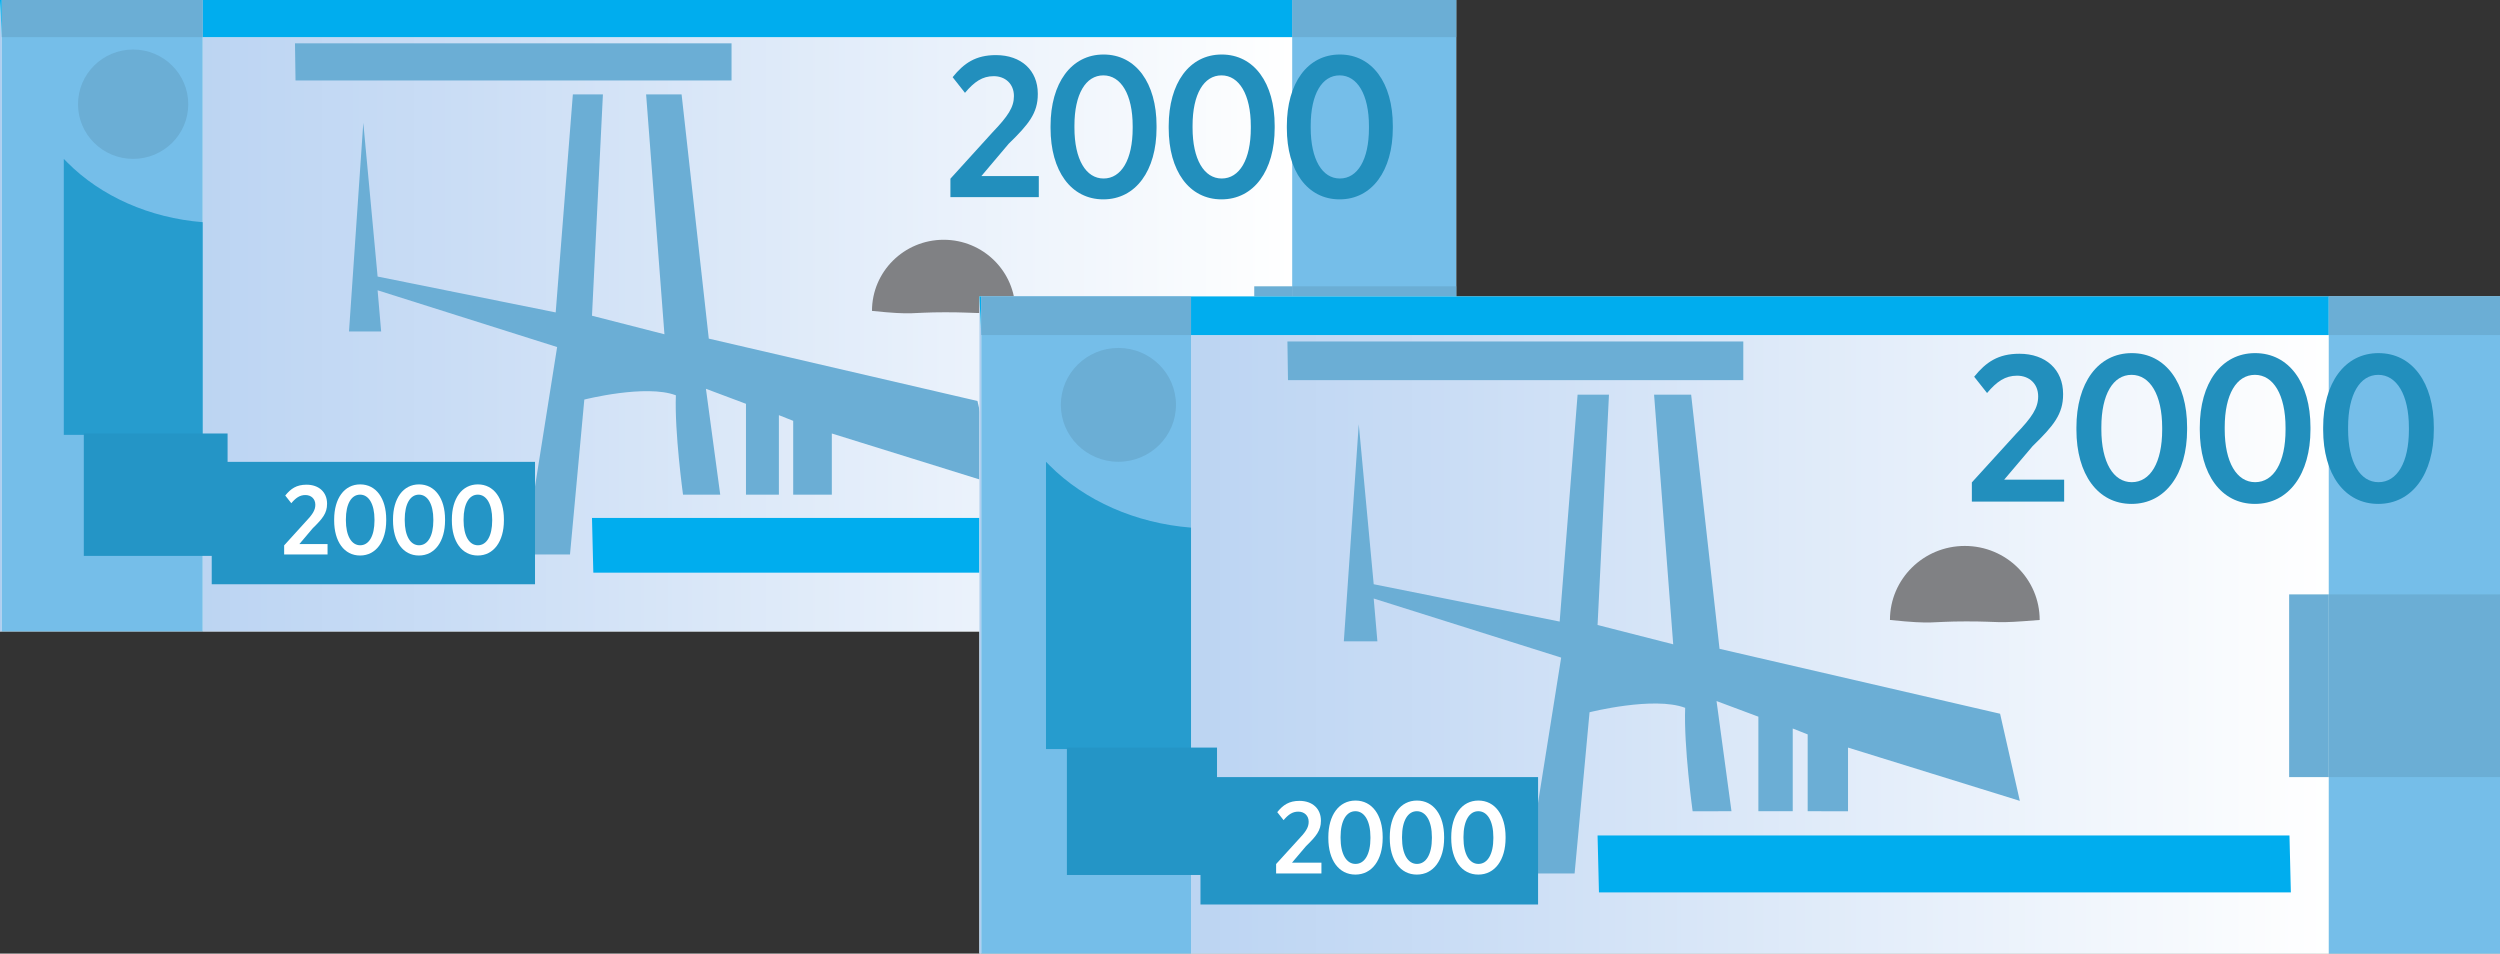 <svg width="194" height="74" viewBox="0 0 194 74" fill="none" xmlns="http://www.w3.org/2000/svg">
<rect x="0" y="0" width="194" height="74" fill="#333333" stroke="none"/>
<path d="M113 49H0V0H113V49Z" fill="#F8FDF5"/>
<path d="M0 0V49H100.275V35.84H97.33V22.218H100.275V2.882H15.727V49H0.14V2.873L0 0Z" fill="url(#paint0_linear)"/>
<path d="M15.727 49H0.14V0H15.727V49Z" fill="#75BEE9"/>
<path d="M14.609 8.087C14.609 10.43 12.694 12.33 10.331 12.33C7.969 12.33 6.054 10.43 6.054 8.087C6.054 5.743 7.969 3.843 10.331 3.843C12.694 3.843 14.609 5.743 14.609 8.087Z" fill="#6BAED5"/>
<path d="M15.727 33.748H4.95V12.33L5.223 12.605C7.842 15.244 11.621 16.912 15.727 17.241V33.748H15.727Z" fill="#269CCE"/>
<path d="M28.192 9.53L27.083 25.72H29.577L29.302 22.526L43.233 26.931L40.679 43.024H44.232L45.343 31.006C45.343 31.006 50.116 29.794 52.448 30.675C52.337 33.539 53.003 38.388 53.003 38.388L55.89 38.384L54.78 30.17L57.888 31.336V38.384H60.442V32.217L61.552 32.657V38.384L64.55 38.388V33.639L77.317 37.612L75.851 31.116L55.002 26.277L52.892 7.327H50.138L51.56 25.939L45.938 24.5L46.786 7.327H44.454L43.122 24.244L29.302 21.46L28.192 9.53Z" fill="#6BAED5"/>
<path d="M17.66 33.639H6.503V43.137H17.66V33.639Z" fill="#2495C6"/>
<path d="M41.517 35.84H16.43V45.338H41.517V35.84Z" fill="#2495C6"/>
<path d="M97.459 44.437H46.042L45.938 40.19H97.356L97.459 44.437Z" fill="#00ADEE"/>
<path d="M56.768 6.245H22.933L22.891 3.363H56.768V6.245Z" fill="#6BAED5"/>
<path d="M113 49H100.275V0H113V49Z" fill="#75BEE9"/>
<path d="M100.275 22.218H97.33V35.84H100.275V22.218Z" fill="#6BAED5"/>
<path d="M113 22.218H100.275V35.84H113V22.218Z" fill="#6BAED5"/>
<path d="M0.14 0H0L0.14 2.873V0ZM100.275 0H15.727V2.882H100.275V0Z" fill="#00ADEE"/>
<path d="M15.727 0H0.14V2.873L0.141 2.882H15.727V0Z" fill="#6BAED5"/>
<path d="M113 0H100.275V2.882H113V0Z" fill="#6BAED5"/>
<path d="M73.752 15.3V13.867L77.017 10.271C78.225 9.01 78.681 8.324 78.681 7.453C78.681 6.503 78.006 5.911 77.111 5.911C76.232 5.911 75.604 6.347 74.882 7.204L73.925 5.989C74.804 4.899 75.714 4.276 77.284 4.276C79.246 4.276 80.533 5.46 80.533 7.266V7.312C80.533 8.776 79.826 9.648 78.272 11.158L76.153 13.665H80.611V15.3H73.752Z" fill="#228FBD"/>
<path d="M85.62 15.471C83.108 15.471 81.523 13.26 81.523 9.944V9.773C81.523 6.456 83.124 4.23 85.635 4.23C88.147 4.23 89.748 6.441 89.748 9.757V9.929C89.748 13.245 88.131 15.471 85.62 15.471ZM87.896 9.788C87.896 7.328 86.985 5.849 85.62 5.849C84.254 5.849 83.376 7.297 83.376 9.757V9.913C83.376 12.373 84.27 13.852 85.636 13.852C87.017 13.852 87.896 12.389 87.896 9.944V9.788Z" fill="#228FBD"/>
<path d="M94.787 15.471C92.276 15.471 90.691 13.26 90.691 9.944V9.773C90.691 6.456 92.292 4.23 94.803 4.23C97.314 4.23 98.915 6.441 98.915 9.757V9.929C98.915 13.245 97.299 15.471 94.787 15.471ZM97.063 9.788C97.063 7.328 96.153 5.849 94.788 5.849C93.422 5.849 92.543 7.297 92.543 9.757V9.913C92.543 12.373 93.438 13.852 94.803 13.852C96.184 13.852 97.063 12.389 97.063 9.944V9.788Z" fill="#228FBD"/>
<path d="M103.955 15.471C101.444 15.471 99.859 13.26 99.859 9.944V9.773C99.859 6.456 101.459 4.23 103.971 4.23C106.482 4.23 108.083 6.441 108.083 9.757V9.929C108.083 13.245 106.466 15.471 103.955 15.471ZM106.231 9.788C106.231 7.328 105.321 5.849 103.955 5.849C102.59 5.849 101.711 7.297 101.711 9.757V9.913C101.711 12.373 102.605 13.852 103.971 13.852C105.352 13.852 106.231 12.389 106.231 9.944V9.788H106.231Z" fill="#228FBD"/>
<path d="M22.05 43.024V42.321L23.654 40.555C24.247 39.936 24.47 39.599 24.47 39.171C24.47 38.705 24.139 38.415 23.7 38.415C23.268 38.415 22.96 38.629 22.605 39.049L22.135 38.453C22.567 37.918 23.014 37.612 23.785 37.612C24.748 37.612 25.38 38.193 25.38 39.08V39.103C25.38 39.821 25.033 40.249 24.27 40.991L23.23 42.221H25.418V43.024H22.05Z" fill="white"/>
<path d="M27.943 43.108C26.71 43.108 25.931 42.023 25.931 40.395V40.31C25.931 38.682 26.717 37.589 27.95 37.589C29.183 37.589 29.97 38.675 29.97 40.303V40.387C29.97 42.015 29.176 43.108 27.943 43.108ZM29.06 40.318C29.06 39.11 28.613 38.384 27.943 38.384C27.272 38.384 26.841 39.095 26.841 40.303V40.379C26.841 41.587 27.28 42.313 27.95 42.313C28.629 42.313 29.06 41.594 29.06 40.395V40.318Z" fill="white"/>
<path d="M32.509 43.108C31.276 43.108 30.498 42.023 30.498 40.395V40.31C30.498 38.682 31.284 37.589 32.517 37.589C33.75 37.589 34.536 38.675 34.536 40.303V40.387C34.536 42.015 33.742 43.108 32.509 43.108ZM33.627 40.318C33.627 39.11 33.18 38.384 32.509 38.384C31.839 38.384 31.407 39.095 31.407 40.303V40.379C31.407 41.587 31.846 42.313 32.517 42.313C33.195 42.313 33.627 41.594 33.627 40.395V40.318Z" fill="white"/>
<path d="M37.076 43.108C35.843 43.108 35.065 42.023 35.065 40.395V40.31C35.065 38.682 35.851 37.589 37.084 37.589C38.317 37.589 39.103 38.675 39.103 40.303V40.387C39.103 42.015 38.309 43.108 37.076 43.108ZM38.194 40.318C38.194 39.11 37.747 38.384 37.077 38.384C36.406 38.384 35.974 39.095 35.974 40.303V40.379C35.974 41.587 36.413 42.313 37.084 42.313C37.762 42.313 38.194 41.594 38.194 40.395V40.318Z" fill="white"/>
<path d="M78.792 24.125C75.275 24.416 76.119 24.232 73.337 24.232C70.556 24.232 71.025 24.473 67.666 24.125C67.666 21.077 70.156 18.606 73.229 18.606C76.302 18.606 78.792 21.077 78.792 24.125Z" fill="#808184"/>
<path d="M194 74H76V23H194V74Z" fill="#F8FDF5"/>
<path d="M76 23V74H180.712V60.303H177.637V46.125H180.712V26H92.423V74H76.147V25.99L76 23Z" fill="url(#paint1_linear)"/>
<path d="M92.423 74H76.147V23H92.423V74Z" fill="#75BEE9"/>
<path d="M91.256 31.417C91.256 33.856 89.256 35.834 86.788 35.834C84.321 35.834 82.321 33.856 82.321 31.417C82.321 28.977 84.321 27 86.788 27C89.256 27 91.256 28.977 91.256 31.417Z" fill="#6BAED5"/>
<path d="M92.423 58.126H81.169V35.834L81.454 36.12C84.189 38.866 88.136 40.602 92.423 40.944V58.126H92.423Z" fill="#269CCE"/>
<path d="M105.44 32.919L104.281 49.769H106.886L106.599 46.445L121.146 51.03L118.479 67.78H122.189L123.349 55.271C123.349 55.271 128.334 54.01 130.769 54.927C130.653 57.908 131.348 62.955 131.348 62.955L134.363 62.95L133.203 54.401L136.45 55.615V62.95H139.116V56.532L140.276 56.99V62.95L143.406 62.955V58.012L156.739 62.147L155.207 55.386L133.436 50.349L131.233 30.626H128.356L129.841 49.998L123.971 48.5L124.856 30.627H122.421L121.03 48.234L106.599 45.336L105.44 32.919Z" fill="#6BAED5"/>
<path d="M94.441 58.012H82.791V67.898H94.441V58.012Z" fill="#2495C6"/>
<path d="M119.354 60.303H93.157V70.189H119.354V60.303Z" fill="#2495C6"/>
<path d="M177.771 69.251H124.079L123.971 64.83H177.663L177.771 69.251Z" fill="#00ADEE"/>
<path d="M135.28 29.5H99.948L99.904 26.5H135.28V29.5Z" fill="#6BAED5"/>
<path d="M194 74H180.712V23H194V74Z" fill="#75BEE9"/>
<path d="M180.712 46.125H177.637V60.303H180.712V46.125Z" fill="#6BAED5"/>
<path d="M194 46.125H180.712V60.303H194V46.125Z" fill="#6BAED5"/>
<path d="M76.147 23H76L76.147 25.99V23ZM180.712 23H92.423V26H180.712V23Z" fill="#00ADEE"/>
<path d="M92.423 23H76.147V25.99L76.147 26H92.423V23Z" fill="#6BAED5"/>
<path d="M194 23H180.712V26H194V23Z" fill="#6BAED5"/>
<path d="M153.016 38.925V37.434L156.425 33.69C157.687 32.377 158.162 31.664 158.162 30.757C158.162 29.768 157.458 29.153 156.523 29.153C155.605 29.153 154.949 29.606 154.196 30.498L153.196 29.234C154.113 28.099 155.064 27.451 156.703 27.451C158.752 27.451 160.096 28.683 160.096 30.562V30.611C160.096 32.134 159.359 33.042 157.736 34.614L155.523 37.223H160.178V38.925H153.016Z" fill="#228FBD"/>
<path d="M165.408 39.103C162.786 39.103 161.13 36.801 161.13 33.35V33.172C161.13 29.72 162.802 27.402 165.425 27.402C168.047 27.402 169.719 29.703 169.719 33.156V33.334C169.719 36.785 168.031 39.103 165.408 39.103ZM167.785 33.188C167.785 30.628 166.834 29.088 165.408 29.088C163.982 29.088 163.065 30.595 163.065 33.156V33.318C163.065 35.878 163.998 37.417 165.425 37.417C166.867 37.417 167.785 35.894 167.785 33.35V33.188Z" fill="#228FBD"/>
<path d="M174.982 39.103C172.359 39.103 170.703 36.801 170.703 33.35V33.172C170.703 29.72 172.375 27.402 174.998 27.402C177.62 27.402 179.292 29.704 179.292 33.156V33.334C179.292 36.785 177.604 39.103 174.982 39.103ZM177.358 33.188C177.358 30.628 176.408 29.088 174.982 29.088C173.556 29.088 172.638 30.595 172.638 33.156V33.318C172.638 35.878 173.572 37.417 174.998 37.417C176.44 37.417 177.358 35.894 177.358 33.35V33.188Z" fill="#228FBD"/>
<path d="M184.555 39.103C181.933 39.103 180.277 36.801 180.277 33.35V33.172C180.277 29.72 181.949 27.402 184.571 27.402C187.194 27.402 188.865 29.703 188.865 33.156V33.334C188.866 36.785 187.177 39.103 184.555 39.103ZM186.931 33.188C186.931 30.628 185.981 29.088 184.555 29.088C183.129 29.088 182.212 30.595 182.212 33.156V33.318C182.212 35.878 183.145 37.417 184.572 37.417C186.014 37.417 186.932 35.894 186.932 33.35V33.188H186.931Z" fill="#228FBD"/>
<path d="M99.026 67.78V67.048L100.7 65.21C101.32 64.566 101.553 64.216 101.553 63.77C101.553 63.285 101.207 62.983 100.748 62.983C100.298 62.983 99.976 63.206 99.606 63.643L99.115 63.023C99.565 62.465 100.032 62.147 100.837 62.147C101.843 62.147 102.503 62.752 102.503 63.675V63.699C102.503 64.447 102.14 64.892 101.344 65.664L100.257 66.945H102.543V67.78H99.026Z" fill="white"/>
<path d="M105.179 67.868C103.891 67.868 103.079 66.738 103.079 65.043V64.956C103.079 63.261 103.9 62.123 105.187 62.123C106.475 62.123 107.296 63.253 107.296 64.948V65.035C107.296 66.73 106.467 67.868 105.179 67.868ZM106.346 64.964C106.346 63.707 105.879 62.95 105.179 62.95C104.479 62.95 104.028 63.691 104.028 64.948V65.027C104.028 66.284 104.487 67.04 105.187 67.04C105.895 67.04 106.346 66.292 106.346 65.043V64.964Z" fill="white"/>
<path d="M109.948 67.868C108.66 67.868 107.847 66.738 107.847 65.043V64.956C107.847 63.261 108.668 62.123 109.956 62.123C111.244 62.123 112.064 63.253 112.064 64.948V65.035C112.064 66.73 111.235 67.868 109.948 67.868ZM111.115 64.964C111.115 63.707 110.648 62.95 109.948 62.95C109.248 62.95 108.797 63.691 108.797 64.948V65.027C108.797 66.284 109.256 67.04 109.956 67.04C110.664 67.04 111.115 66.292 111.115 65.043V64.964Z" fill="white"/>
<path d="M114.717 67.868C113.429 67.868 112.616 66.738 112.616 65.043V64.956C112.616 63.261 113.437 62.123 114.725 62.123C116.012 62.123 116.833 63.253 116.833 64.948V65.035C116.833 66.73 116.004 67.868 114.717 67.868ZM115.884 64.964C115.884 63.707 115.417 62.95 114.717 62.95C114.017 62.95 113.566 63.691 113.566 64.948V65.027C113.566 66.284 114.025 67.04 114.725 67.04C115.433 67.04 115.884 66.292 115.884 65.043V64.964Z" fill="white"/>
<path d="M158.279 48.109C154.606 48.412 155.487 48.221 152.582 48.221C149.678 48.221 150.168 48.472 146.66 48.109C146.66 44.937 149.261 42.365 152.469 42.365C155.678 42.365 158.279 44.937 158.279 48.109Z" fill="#808184"/>
<defs>
<linearGradient id="paint0_linear" x1="-0.006" y1="24.498" x2="100.269" y2="24.498" gradientUnits="userSpaceOnUse">
<stop stop-color="#B1CEF0"/>
<stop offset="0.356" stop-color="#CADDF5"/>
<stop offset="1" stop-color="white"/>
</linearGradient>
<linearGradient id="paint1_linear" x1="75.994" y1="48.498" x2="180.706" y2="48.498" gradientUnits="userSpaceOnUse">
<stop stop-color="#B1CEF0"/>
<stop offset="0.356" stop-color="#CADDF5"/>
<stop offset="1" stop-color="white"/>
</linearGradient>
</defs>
</svg>
